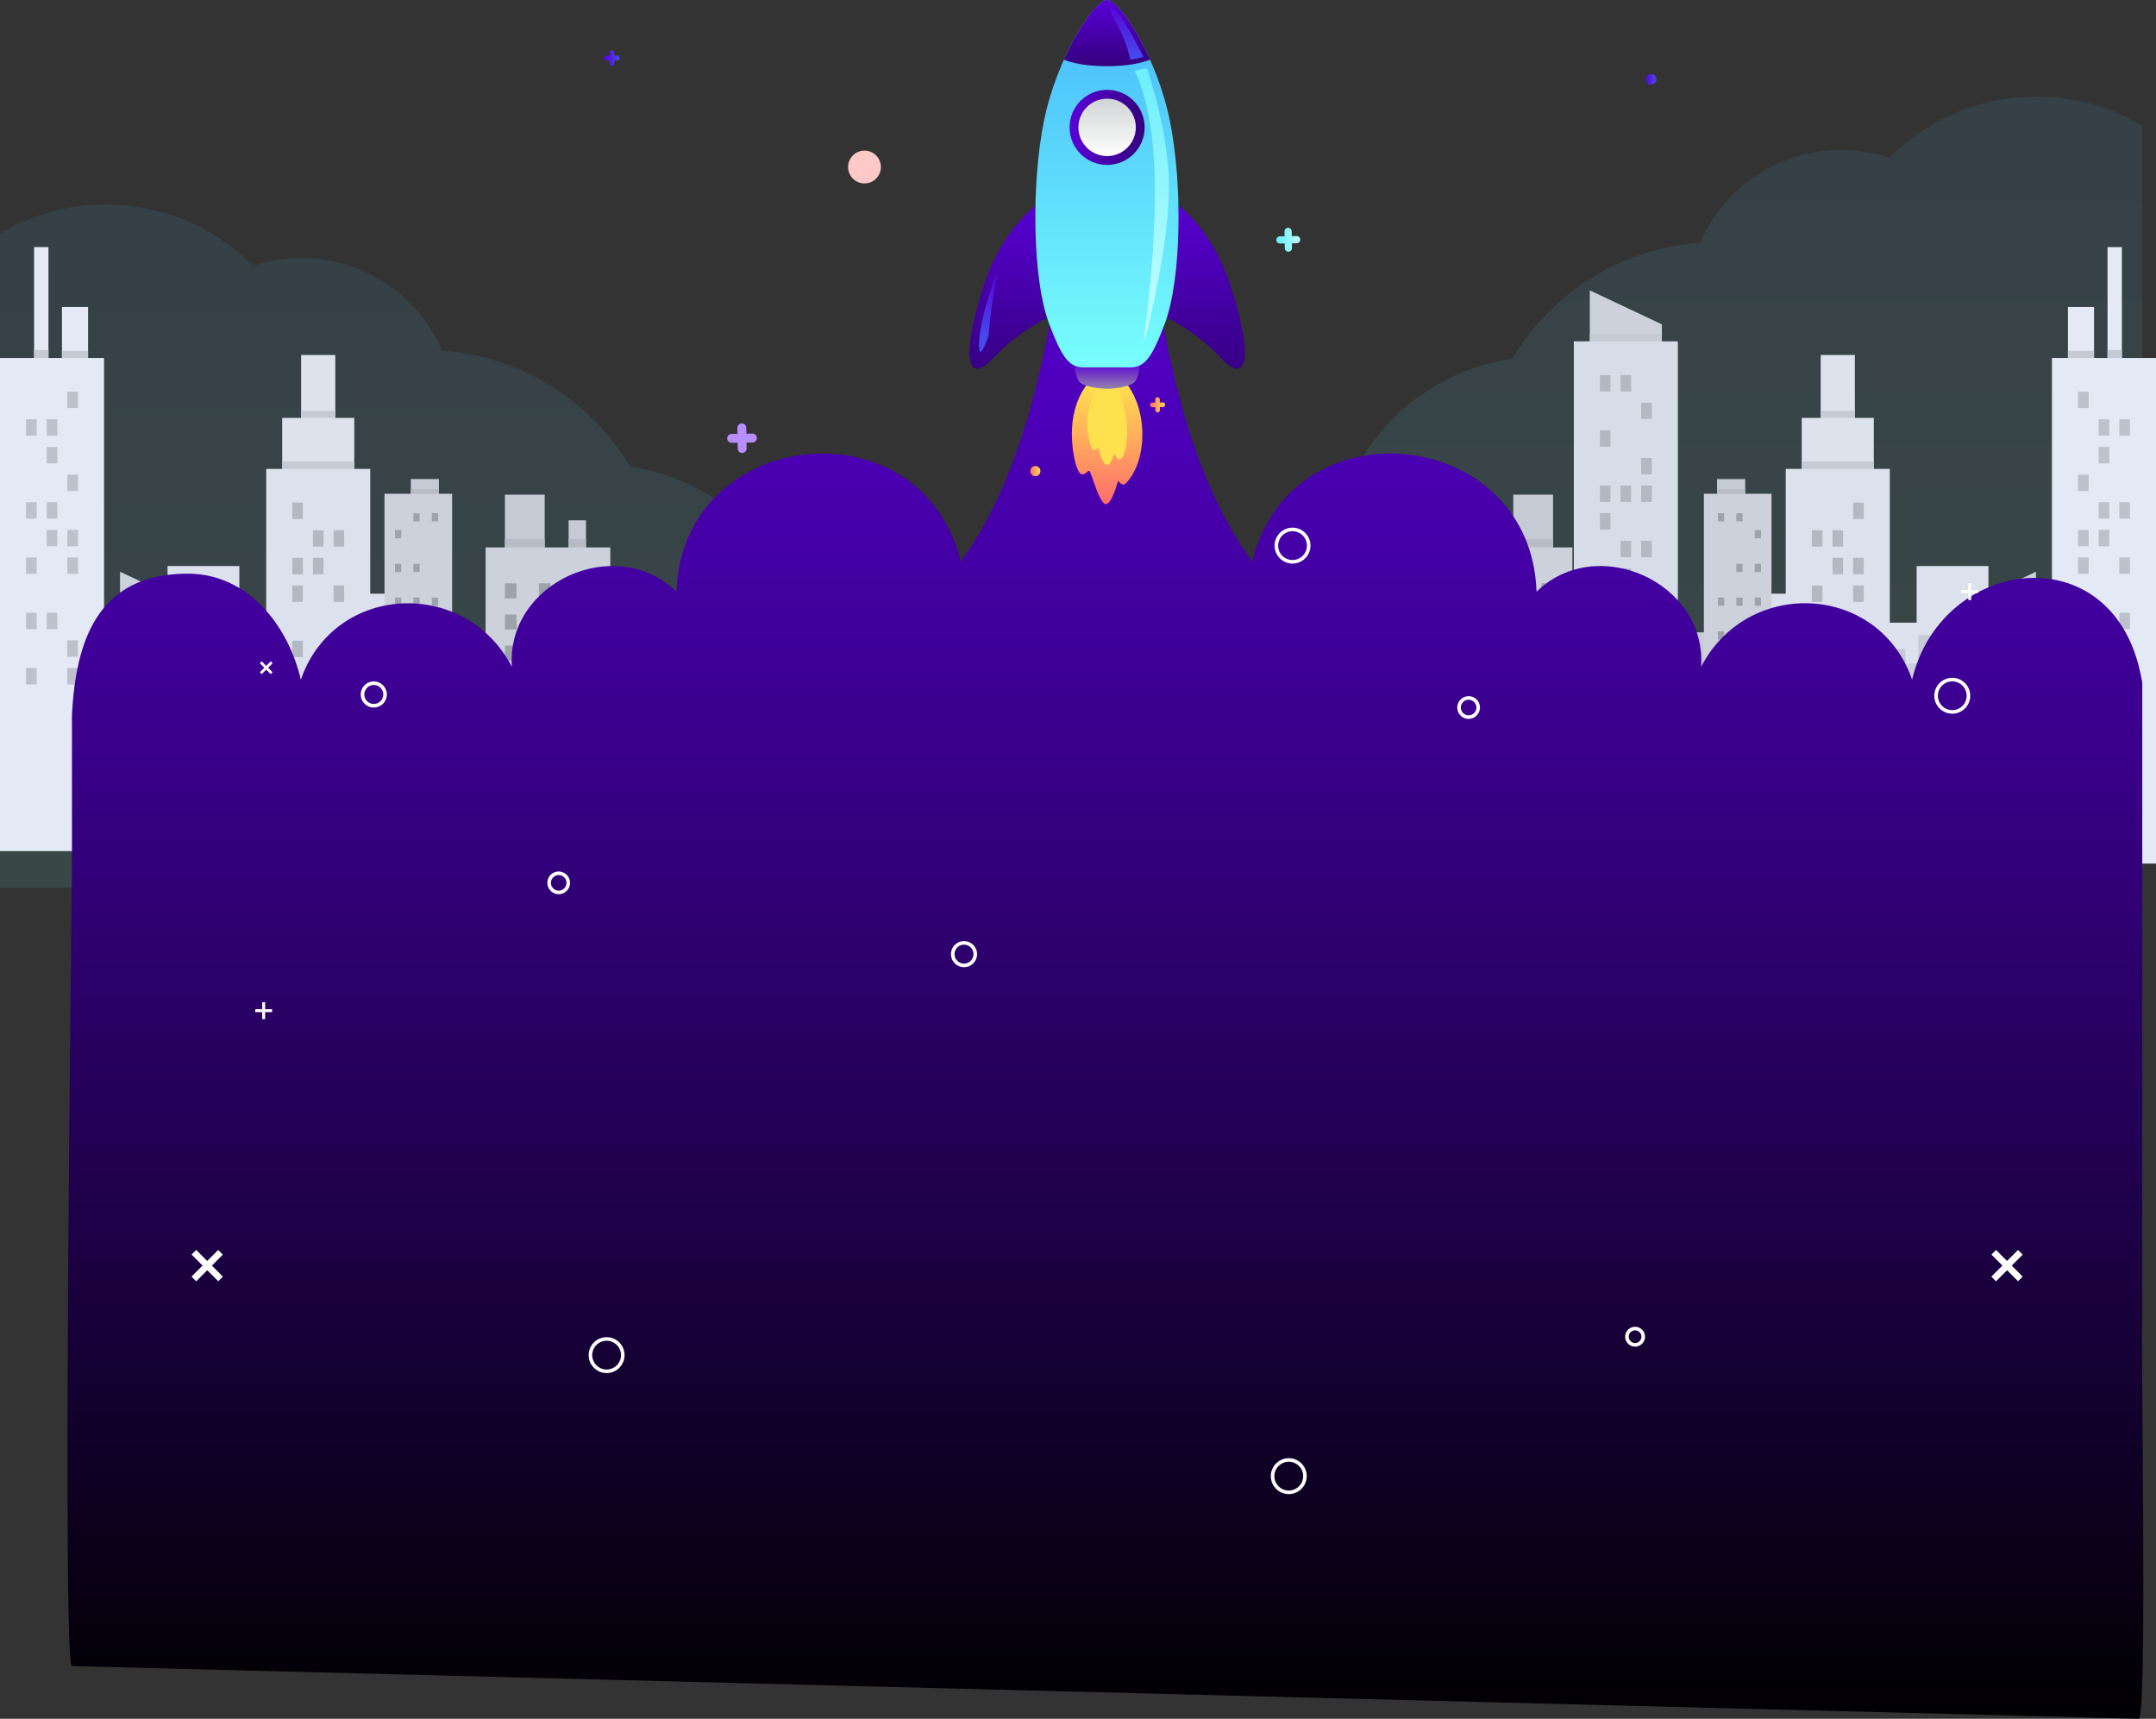 <svg xmlns="http://www.w3.org/2000/svg" xmlns:xlink="http://www.w3.org/1999/xlink" width="1999.477" height="1593.756" viewBox="0 0 1999.477 1593.756"><rect x="0" y="0" width="1999.477" height="1593.756" fill="#333333" stroke="none"/><defs><style>.a{opacity:0.1;}.a,.x{fill:url(#a);}.b{mix-blend-mode:overlay;}.ac,.b{isolation:isolate;}.c{fill:#c5cad4;}.d{fill:#b7bbc4;}.e{fill:#ccd1db;}.f{fill:#9da3ab;}.g{fill:#dce2ed;}.h{fill:#d7dde8;}.i{fill:#b3b9c2;}.j{fill:#dde2ed;}.k{fill:#e4e9f5;}.l{fill:#e3e9f5;}.m{fill:#bcc1cc;}.n{fill:#b88dff;}.o{fill:#ffc9c8;}.p{fill:url(#c);}.q{fill:url(#d);}.r{fill:url(#f);}.s{fill:url(#g);}.t{fill:url(#i);}.u{fill:url(#k);}.v{fill:#ffe04e;}.w{fill:url(#l);}.y{fill:url(#n);}.z{fill:url(#p);}.aa{fill:url(#q);}.ab{fill:url(#r);}.ac{mix-blend-mode:soft-light;}.ad{fill:#fff;}</style><linearGradient id="a" x1="0.5" x2="0.5" y2="1" gradientUnits="objectBoundingBox"><stop offset="0" stop-color="#46b8fb"/><stop offset="1" stop-color="#77fffc"/></linearGradient><linearGradient id="c" y1="0.5" x2="1" y2="0.5" gradientUnits="objectBoundingBox"><stop offset="0" stop-color="#5900d7"/><stop offset="1" stop-color="#454def"/></linearGradient><linearGradient id="d" x1="0.108" y1="-0.029" x2="1.108" y2="-0.029" gradientUnits="objectBoundingBox"><stop offset="0" stop-color="#6ceffc"/><stop offset="1" stop-color="#c7fffe"/></linearGradient><linearGradient id="f" x1="0.5" x2="0.5" y2="1" gradientUnits="objectBoundingBox"><stop offset="0" stop-color="#5900d7"/><stop offset="1"/></linearGradient><linearGradient id="g" y1="0.5" x2="1" y2="0.5" gradientUnits="objectBoundingBox"><stop offset="0" stop-color="#ff6d6d"/><stop offset="1" stop-color="#ffe04e"/></linearGradient><linearGradient id="i" x1="0.5" x2="0.5" y2="1" gradientUnits="objectBoundingBox"><stop offset="0" stop-color="#5900d7"/><stop offset="1" stop-color="#34007d"/></linearGradient><linearGradient id="k" x1="0.5" y1="1" x2="0.5" y2="0" xlink:href="#g"/><linearGradient id="l" x1="0.5" x2="0.5" y2="1" gradientUnits="objectBoundingBox"><stop offset="0" stop-color="#5900d7"/><stop offset="1" stop-color="#9482ad"/></linearGradient><linearGradient id="n" x1="0.5" y1="0" x2="0.5" y2="1" xlink:href="#d"/><linearGradient id="p" x1="0" y1="0.5" x2="1" y2="0.5" xlink:href="#i"/><linearGradient id="q" x1="0.5" x2="0.5" y2="1" gradientUnits="objectBoundingBox"><stop offset="0" stop-color="#d1d3d4"/><stop offset="1" stop-color="#fff"/></linearGradient><linearGradient id="r" x1="0.5" y1="0" x2="0.5" y2="1" xlink:href="#c"/></defs><g transform="translate(4739.535 11654.256)"><g transform="translate(-4875.535 -12048.92)"><path class="a" d="M720.33,807.954A221.523,221.523,0,0,0,546.036,700.321a142.308,142.308,0,0,0-175.6-78.567,191.151,191.151,0,0,0-136.24-56.9A189.949,189.949,0,0,0,136,591.886v606.483H692.04c108.2,0,196.224-88.026,196.224-196.224C888.264,903.548,815.177,821.7,720.33,807.954Z" transform="translate(0 19.427)"/><path class="a" d="M303.934,807.954A221.523,221.523,0,0,1,478.228,700.321a142.308,142.308,0,0,1,175.6-78.567,191.151,191.151,0,0,1,136.24-56.9,189.95,189.95,0,0,1,98.2,27.033v606.483H332.224c-108.2,0-196.224-88.026-196.224-196.224C136,903.548,209.087,821.7,303.934,807.954Z" transform="translate(1234.475 -80.617)"/><g class="b" transform="translate(1478.559 623.783)"><g transform="translate(0 229.574)"><rect class="c" width="16.105" height="36.594" transform="translate(22.562 23.785)"/><rect class="d" width="16.105" height="19.268" transform="translate(22.562 41.111)"/><rect class="c" width="36.874" height="60.379" transform="translate(60.87)"/><rect class="d" width="36.874" height="19.268" transform="translate(60.87 41.111)"/><rect class="e" width="115.666" height="293.162" transform="translate(0 48.926)"/><g transform="translate(23.996 82.183)"><rect class="f" width="10.722" height="14.012"/><rect class="f" width="10.722" height="14.012" transform="translate(0 28.877)"/><rect class="f" width="10.722" height="14.012" transform="translate(0 57.754)"/><rect class="f" width="10.722" height="14.012" transform="translate(0 86.63)"/><rect class="f" width="10.722" height="14.012" transform="translate(0 115.507)"/><rect class="f" width="10.722" height="14.012" transform="translate(0 144.384)"/><rect class="f" width="10.722" height="14.012" transform="translate(0 173.261)"/></g><g transform="translate(55.509 82.183)"><rect class="f" width="10.722" height="14.012"/><rect class="f" width="10.722" height="14.012" transform="translate(0 28.877)"/><rect class="f" width="10.722" height="14.012" transform="translate(0 57.754)"/><rect class="f" width="10.722" height="14.012" transform="translate(0 86.63)"/><rect class="f" width="10.722" height="14.012" transform="translate(0 115.507)"/><rect class="f" width="10.722" height="14.012" transform="translate(0 144.384)"/><rect class="f" width="10.722" height="14.012" transform="translate(0 173.261)"/></g><g transform="translate(87.022 82.183)"><rect class="f" width="10.722" height="14.012"/><rect class="f" width="10.722" height="14.012" transform="translate(0 28.877)"/><rect class="f" width="10.722" height="14.012" transform="translate(0 57.754)"/><rect class="f" width="10.722" height="14.012" transform="translate(0 86.63)"/><rect class="f" width="10.722" height="14.012" transform="translate(0 115.507)"/><rect class="f" width="10.722" height="14.012" transform="translate(0 144.384)"/><rect class="f" width="10.722" height="14.012" transform="translate(0 173.261)"/></g></g><rect class="g" width="65.498" height="250.277" transform="translate(289.043 321.385)"/><rect class="c" width="38.956" height="214.423" transform="translate(206.576 357.239)"/><rect class="g" width="100.875" height="223.388" transform="translate(353.035 348.274)"/><rect class="g" width="66.581" height="275.899" transform="translate(434.937 295.763)"/><g transform="translate(403.489 359.737)"><rect class="c" width="8.73" height="19.836" transform="translate(12.23 12.893)"/><rect class="d" width="8.73" height="10.444" transform="translate(12.23 22.284)"/><rect class="c" width="19.988" height="32.729" transform="translate(32.995)"/><rect class="d" width="19.988" height="10.444" transform="translate(32.995 22.284)"/><rect class="e" width="62.697" height="185.405" transform="translate(0 26.521)"/><g transform="translate(13.007 44.548)"><rect class="f" width="5.812" height="7.595"/><rect class="f" width="5.812" height="7.595" transform="translate(0 15.653)"/><rect class="f" width="5.812" height="7.595" transform="translate(0 31.306)"/><rect class="f" width="5.812" height="7.595" transform="translate(0 46.959)"/><rect class="f" width="5.812" height="7.595" transform="translate(0 62.611)"/><rect class="f" width="5.812" height="7.595" transform="translate(0 78.264)"/><rect class="f" width="5.812" height="7.595" transform="translate(0 93.917)"/></g><g transform="translate(30.089 44.548)"><rect class="f" width="5.812" height="7.595"/><rect class="f" width="5.812" height="7.595" transform="translate(0 15.653)"/><rect class="f" width="5.812" height="7.595" transform="translate(0 31.306)"/><rect class="f" width="5.812" height="7.595" transform="translate(0 46.959)"/><rect class="f" width="5.812" height="7.595" transform="translate(0 62.611)"/><rect class="f" width="5.812" height="7.595" transform="translate(0 78.264)"/><rect class="f" width="5.812" height="7.595" transform="translate(0 93.917)"/></g><g transform="translate(47.171 44.548)"><rect class="f" width="5.812" height="7.595"/><rect class="f" width="5.812" height="7.595" transform="translate(0 15.653)"/><rect class="f" width="5.812" height="7.595" transform="translate(0 31.306)"/><rect class="f" width="5.812" height="7.595" transform="translate(0 46.959)"/><rect class="f" width="5.812" height="7.595" transform="translate(0 62.611)"/><rect class="f" width="5.812" height="7.595" transform="translate(0 78.264)"/><rect class="f" width="5.812" height="7.595" transform="translate(0 93.917)"/></g></g><g transform="translate(117 40.111)"><path class="e" d="M1477.044,695.216H1410.2V633.659l66.843,31.531Z" transform="translate(-1395.375 -633.659)"/><rect class="h" width="96.495" height="484.268" transform="translate(0 47.282)"/><rect class="c" width="66.843" height="6.683" transform="translate(14.826 40.599)"/><rect class="i" width="9.848" height="15.191" transform="translate(24.172 360.384)"/><rect class="i" width="9.848" height="15.191" transform="translate(24.172 334.762)"/><rect class="i" width="9.848" height="15.191" transform="translate(24.172 309.139)"/><rect class="i" width="9.848" height="15.191" transform="translate(24.172 257.895)"/><rect class="i" width="9.848" height="15.191" transform="translate(24.172 206.65)"/><rect class="i" width="9.848" height="15.191" transform="translate(24.172 181.028)"/><rect class="i" width="9.848" height="15.191" transform="translate(24.172 129.783)"/><rect class="i" width="9.848" height="15.191" transform="translate(24.172 78.538)"/><rect class="i" width="9.848" height="15.191" transform="translate(43.323 283.517)"/><rect class="i" width="9.848" height="15.191" transform="translate(43.323 257.895)"/><rect class="i" width="9.848" height="15.191" transform="translate(43.323 232.272)"/><rect class="i" width="9.848" height="15.191" transform="translate(43.323 181.028)"/><rect class="i" width="9.848" height="15.191" transform="translate(43.323 78.538)"/><rect class="i" width="9.848" height="15.191" transform="translate(62.475 360.384)"/><rect class="i" width="9.848" height="15.191" transform="translate(62.475 283.517)"/><rect class="i" width="9.848" height="15.191" transform="translate(62.475 232.272)"/><rect class="i" width="9.848" height="15.191" transform="translate(62.475 181.028)"/><rect class="i" width="9.848" height="15.191" transform="translate(62.475 155.405)"/><rect class="i" width="9.848" height="15.191" transform="translate(62.475 104.161)"/></g><g transform="translate(463.929 301.026)"><path class="e" d="M1710.026,920.706h66.843V859.148l-66.843,31.531Z" transform="translate(-1695.2 -859.148)"/><rect class="h" width="96.495" height="223.354" transform="translate(96.495 270.636) rotate(180)"/><rect class="c" width="66.843" height="6.683" transform="translate(14.826 40.599)"/><g transform="translate(62.475 78.538)"><rect class="i" width="9.848" height="15.191" transform="translate(0 102.489)"/><rect class="i" width="9.848" height="15.191" transform="translate(0 76.867)"/><rect class="i" width="9.848" height="15.191" transform="translate(0 51.245)"/><rect class="i" width="9.848" height="15.191" transform="translate(0 25.622)"/><rect class="i" width="9.848" height="15.191" transform="translate(9.848 15.191) rotate(-180)"/></g><g transform="translate(43.323 78.538)"><rect class="i" width="9.848" height="15.191" transform="translate(0 102.489)"/><rect class="i" width="9.848" height="15.191" transform="translate(0 76.867)"/><rect class="i" width="9.848" height="15.191" transform="translate(0 51.245)"/><rect class="i" width="9.848" height="15.191" transform="translate(0 25.622)"/><rect class="i" width="9.848" height="15.191" transform="translate(9.848 15.191) rotate(-180)"/></g><g transform="translate(24.171 78.538)"><rect class="i" width="9.848" height="15.191" transform="translate(0 102.489)"/><rect class="i" width="9.848" height="15.191" transform="translate(0 76.867)"/><rect class="i" width="9.848" height="15.191" transform="translate(0 51.245)"/><rect class="i" width="9.848" height="15.191" transform="translate(0 25.622)"/><rect class="i" width="9.848" height="15.191" transform="translate(9.848 15.191) rotate(-180)"/></g></g><g transform="translate(313.548 100.057)"><rect class="j" width="31.689" height="61.558" transform="translate(32.403)"/><rect class="c" width="31.689" height="9.747" transform="translate(32.403 51.811)"/><rect class="j" width="66.843" height="61.558" transform="translate(14.826 58.328)"/><rect class="g" width="96.495" height="365.995" transform="translate(0 105.61)"/><rect class="c" width="66.843" height="6.683" transform="translate(14.826 98.927)"/><rect class="i" width="9.848" height="15.191" transform="translate(24.172 367.467)"/><rect class="i" width="9.848" height="15.191" transform="translate(24.172 316.222)"/><rect class="i" width="9.848" height="15.191" transform="translate(24.172 290.6)"/><rect class="i" width="9.848" height="15.191" transform="translate(24.172 264.978)"/><rect class="i" width="9.848" height="15.191" transform="translate(24.172 213.733)"/><rect class="i" width="9.848" height="15.191" transform="translate(24.172 162.488)"/><rect class="i" width="9.848" height="15.191" transform="translate(43.323 341.845)"/><rect class="i" width="9.848" height="15.191" transform="translate(43.323 290.6)"/><rect class="i" width="9.848" height="15.191" transform="translate(43.323 188.111)"/><rect class="i" width="9.848" height="15.191" transform="translate(43.323 162.488)"/><rect class="i" width="9.848" height="15.191" transform="translate(62.475 393.089)"/><rect class="i" width="9.848" height="15.191" transform="translate(62.475 316.222)"/><rect class="i" width="9.848" height="15.191" transform="translate(62.475 264.978)"/><rect class="i" width="9.848" height="15.191" transform="translate(62.475 213.733)"/><rect class="i" width="9.848" height="15.191" transform="translate(62.475 188.111)"/><rect class="i" width="9.848" height="15.191" transform="translate(62.475 136.866)"/></g><g transform="translate(560.424)"><rect class="k" width="13.302" height="105.214" transform="translate(51.555)"/><rect class="c" width="13.302" height="9.747" transform="translate(51.555 95.466)"/><rect class="k" width="24.212" height="61.558" transform="translate(14.826 55.55)"/><rect class="l" width="96.495" height="468.829" transform="translate(0 102.833)"/><rect class="c" width="24.212" height="6.683" transform="translate(14.826 96.149)"/><rect class="m" width="9.848" height="15.191" transform="translate(24.172 390.312)"/><rect class="m" width="9.848" height="15.191" transform="translate(24.172 364.69)"/><rect class="m" width="9.848" height="15.191" transform="translate(24.172 287.823)"/><rect class="m" width="9.848" height="15.191" transform="translate(24.172 262.201)"/><rect class="m" width="9.848" height="15.191" transform="translate(24.172 210.956)"/><rect class="m" width="9.848" height="15.191" transform="translate(24.172 134.089)"/><rect class="m" width="9.848" height="15.191" transform="translate(43.323 339.068)"/><rect class="m" width="9.848" height="15.191" transform="translate(43.323 262.201)"/><rect class="m" width="9.848" height="15.191" transform="translate(43.323 236.578)"/><rect class="m" width="9.848" height="15.191" transform="translate(43.323 185.333)"/><rect class="m" width="9.848" height="15.191" transform="translate(43.323 159.711)"/><rect class="m" width="9.848" height="15.191" transform="translate(62.475 390.312)"/><rect class="m" width="9.848" height="15.191" transform="translate(62.475 339.068)"/><rect class="m" width="9.848" height="15.191" transform="translate(62.475 287.823)"/><rect class="m" width="9.848" height="15.191" transform="translate(62.475 236.578)"/><rect class="m" width="9.848" height="15.191" transform="translate(62.475 159.711)"/></g><g transform="translate(237.625 215.107)"><rect class="c" width="26.086" height="19.836" transform="translate(12.23)"/><rect class="d" width="26.086" height="10.444" transform="translate(12.23 9.391)"/><rect class="e" width="62.697" height="342.928" transform="translate(0 13.628)"/><rect class="f" width="5.812" height="7.595" transform="translate(13.007 31.655)"/><rect class="f" width="5.812" height="7.595" transform="translate(13.007 109.919)"/><rect class="f" width="5.812" height="7.595" transform="translate(13.007 141.225)"/><rect class="f" width="5.812" height="7.595" transform="translate(13.007 172.53)"/><rect class="f" width="5.812" height="7.595" transform="translate(13.007 188.183)"/><rect class="f" width="5.812" height="7.595" transform="translate(30.089 31.655)"/><rect class="f" width="5.812" height="7.595" transform="translate(30.089 78.613)"/><rect class="f" width="5.812" height="7.595" transform="translate(30.089 109.919)"/><rect class="f" width="5.812" height="7.595" transform="translate(30.089 172.53)"/><rect class="f" width="5.812" height="7.595" transform="translate(30.089 203.836)"/><rect class="f" width="5.812" height="7.595" transform="translate(47.171 47.308)"/><rect class="f" width="5.812" height="7.595" transform="translate(47.171 78.613)"/><rect class="f" width="5.812" height="7.595" transform="translate(47.171 109.919)"/><rect class="f" width="5.812" height="7.595" transform="translate(47.171 141.225)"/><rect class="f" width="5.812" height="7.595" transform="translate(47.171 156.877)"/><rect class="f" width="5.812" height="7.595" transform="translate(47.171 172.53)"/><rect class="f" width="5.812" height="7.595" transform="translate(47.171 188.183)"/><rect class="f" width="5.812" height="7.595" transform="translate(47.171 203.836)"/></g></g><g class="b" transform="translate(136 623.783)"><g transform="translate(450.343 229.574)"><rect class="c" width="16.105" height="36.594" transform="translate(93.104 60.379) rotate(-180)"/><rect class="d" width="16.105" height="19.268" transform="translate(93.104 60.379) rotate(-180)"/><rect class="c" width="36.874" height="60.379" transform="translate(54.796 60.379) rotate(-180)"/><rect class="d" width="36.874" height="19.268" transform="translate(54.796 60.379) rotate(-180)"/><rect class="e" width="115.666" height="281.591" transform="translate(115.666 330.517) rotate(-180)"/><g transform="translate(80.949 82.183)"><rect class="f" width="10.722" height="14.012" transform="translate(10.722 14.012) rotate(-180)"/><rect class="f" width="10.722" height="14.012" transform="translate(0 28.877)"/><rect class="f" width="10.722" height="14.012" transform="translate(0 57.753)"/><rect class="f" width="10.722" height="14.012" transform="translate(0 86.63)"/><rect class="f" width="10.722" height="14.012" transform="translate(0 115.507)"/><rect class="f" width="10.722" height="14.012" transform="translate(0 144.384)"/><rect class="f" width="10.722" height="14.012" transform="translate(0 173.261)"/></g><g transform="translate(49.435 82.183)"><rect class="f" width="10.722" height="14.012" transform="translate(10.722 14.012) rotate(-180)"/><rect class="f" width="10.722" height="14.012" transform="translate(0 28.877)"/><rect class="f" width="10.722" height="14.012" transform="translate(0 57.753)"/><rect class="f" width="10.722" height="14.012" transform="translate(0 86.63)"/><rect class="f" width="10.722" height="14.012" transform="translate(0 115.507)"/><rect class="f" width="10.722" height="14.012" transform="translate(0 144.384)"/><rect class="f" width="10.722" height="14.012" transform="translate(0 173.261)"/></g><g transform="translate(17.922 82.183)"><rect class="f" width="10.722" height="14.012" transform="translate(10.722 14.012) rotate(-180)"/><rect class="f" width="10.722" height="14.012" transform="translate(0 28.877)"/><rect class="f" width="10.722" height="14.012" transform="translate(0 57.753)"/><rect class="f" width="10.722" height="14.012" transform="translate(0 86.63)"/><rect class="f" width="10.722" height="14.012" transform="translate(0 115.507)"/><rect class="f" width="10.722" height="14.012" transform="translate(0 144.384)"/><rect class="f" width="10.722" height="14.012" transform="translate(0 173.261)"/></g></g><rect class="g" width="65.498" height="238.706" transform="translate(367.876 560.091) rotate(-180)"/><rect class="c" width="38.956" height="202.852" transform="translate(450.343 560.091) rotate(-180)"/><rect class="g" width="100.875" height="211.817" transform="translate(303.884 560.091) rotate(-180)"/><rect class="g" width="66.581" height="264.328" transform="translate(221.982 560.091) rotate(-180)"/><g transform="translate(190.732 359.737)"><rect class="c" width="8.73" height="19.836" transform="translate(50.468 32.729) rotate(-180)"/><rect class="d" width="8.73" height="10.444" transform="translate(50.468 32.729) rotate(-180)"/><rect class="c" width="19.988" height="32.729" transform="translate(29.703 32.729) rotate(-180)"/><rect class="d" width="19.988" height="10.444" transform="translate(29.703 32.729) rotate(-180)"/><rect class="e" width="62.697" height="173.833" transform="translate(62.697 200.354) rotate(-180)"/><g transform="translate(43.879 44.548)"><rect class="f" width="5.812" height="7.595" transform="translate(5.812 7.595) rotate(-180)"/><rect class="f" width="5.812" height="7.595" transform="translate(0 15.653)"/><rect class="f" width="5.812" height="7.595" transform="translate(0 31.306)"/><rect class="f" width="5.812" height="7.595" transform="translate(0 46.959)"/><rect class="f" width="5.812" height="7.595" transform="translate(0 62.611)"/><rect class="f" width="5.812" height="7.595" transform="translate(0 78.264)"/><rect class="f" width="5.812" height="7.595" transform="translate(0 93.917)"/></g><g transform="translate(26.797 44.548)"><rect class="f" width="5.812" height="7.595" transform="translate(5.812 7.595) rotate(-180)"/><rect class="f" width="5.812" height="7.595" transform="translate(0 15.653)"/><rect class="f" width="5.812" height="7.595" transform="translate(0 31.306)"/><rect class="f" width="5.812" height="7.595" transform="translate(0 46.959)"/><rect class="f" width="5.812" height="7.595" transform="translate(0 62.611)"/><rect class="f" width="5.812" height="7.595" transform="translate(0 78.264)"/><rect class="f" width="5.812" height="7.595" transform="translate(0 93.917)"/></g><g transform="translate(9.715 44.548)"><rect class="f" width="5.812" height="7.595" transform="translate(5.812 7.595) rotate(-180)"/><rect class="f" width="5.812" height="7.595" transform="translate(0 15.653)"/><rect class="f" width="5.812" height="7.595" transform="translate(0 31.306)"/><rect class="f" width="5.812" height="7.595" transform="translate(0 46.959)"/><rect class="f" width="5.812" height="7.595" transform="translate(0 62.611)"/><rect class="f" width="5.812" height="7.595" transform="translate(0 78.264)"/><rect class="f" width="5.812" height="7.595" transform="translate(0 93.917)"/></g></g><g transform="translate(96.495 301.026)"><path class="e" d="M299.049,920.706H232.206V859.148l66.843,31.531Z" transform="translate(-217.38 -859.148)"/><rect class="h" width="96.495" height="211.783" transform="translate(0 47.282)"/><rect class="c" width="66.843" height="6.683" transform="translate(14.826 40.599)"/><g transform="translate(24.172 78.538)"><rect class="i" width="9.848" height="15.191" transform="translate(0 102.489)"/><rect class="i" width="9.848" height="15.191" transform="translate(0 76.867)"/><rect class="i" width="9.848" height="15.191" transform="translate(0 51.245)"/><rect class="i" width="9.848" height="15.191" transform="translate(0 25.622)"/><rect class="i" width="9.848" height="15.191"/></g><g transform="translate(43.323 78.538)"><rect class="i" width="9.848" height="15.191" transform="translate(0 102.489)"/><rect class="i" width="9.848" height="15.191" transform="translate(0 76.867)"/><rect class="i" width="9.848" height="15.191" transform="translate(0 51.245)"/><rect class="i" width="9.848" height="15.191" transform="translate(0 25.622)"/><rect class="i" width="9.848" height="15.191"/></g><g transform="translate(62.475 78.538)"><rect class="i" width="9.848" height="15.191" transform="translate(0 102.489)"/><rect class="i" width="9.848" height="15.191" transform="translate(0 76.867)"/><rect class="i" width="9.848" height="15.191" transform="translate(0 51.245)"/><rect class="i" width="9.848" height="15.191" transform="translate(0 25.622)"/><rect class="i" width="9.848" height="15.191"/></g></g><g transform="translate(246.875 100.057)"><rect class="j" width="31.689" height="61.558" transform="translate(32.403)"/><rect class="c" width="31.689" height="9.747" transform="translate(32.403 51.811)"/><rect class="j" width="66.843" height="61.558" transform="translate(14.826 58.328)"/><rect class="g" width="96.495" height="354.424" transform="translate(96.495 460.034) rotate(-180)"/><rect class="c" width="66.843" height="6.683" transform="translate(14.826 98.927)"/><rect class="i" width="9.848" height="15.191" transform="translate(62.475 367.467)"/><rect class="i" width="9.848" height="15.191" transform="translate(62.475 316.222)"/><rect class="i" width="9.848" height="15.191" transform="translate(62.475 290.6)"/><rect class="i" width="9.848" height="15.191" transform="translate(62.475 264.978)"/><rect class="i" width="9.848" height="15.191" transform="translate(62.475 213.733)"/><rect class="i" width="9.848" height="15.191" transform="translate(62.475 162.488)"/><rect class="i" width="9.848" height="15.191" transform="translate(43.323 341.845)"/><rect class="i" width="9.848" height="15.191" transform="translate(43.323 290.6)"/><rect class="i" width="9.848" height="15.191" transform="translate(43.323 188.111)"/><rect class="i" width="9.848" height="15.191" transform="translate(43.323 162.488)"/><rect class="i" width="9.848" height="15.191" transform="translate(24.172 393.089)"/><rect class="i" width="9.848" height="15.191" transform="translate(24.172 316.222)"/><rect class="i" width="9.848" height="15.191" transform="translate(24.172 264.978)"/><rect class="i" width="9.848" height="15.191" transform="translate(24.172 213.733)"/><rect class="i" width="9.848" height="15.191" transform="translate(24.172 188.111)"/><rect class="i" width="9.848" height="15.191" transform="translate(34.02 152.057) rotate(-180)"/></g><rect class="k" width="13.302" height="105.214" transform="translate(31.638)"/><rect class="c" width="13.302" height="9.747" transform="translate(31.638 95.466)"/><rect class="k" width="24.212" height="61.558" transform="translate(57.457 55.55)"/><rect class="l" width="96.495" height="457.258" transform="translate(96.495 560.091) rotate(-180)"/><rect class="c" width="24.212" height="6.683" transform="translate(57.457 96.149)"/><rect class="m" width="9.848" height="15.191" transform="translate(62.475 390.312)"/><rect class="m" width="9.848" height="15.191" transform="translate(62.475 364.69)"/><rect class="m" width="9.848" height="15.191" transform="translate(62.475 287.823)"/><rect class="m" width="9.848" height="15.191" transform="translate(62.475 262.201)"/><rect class="m" width="9.848" height="15.191" transform="translate(62.475 210.956)"/><rect class="m" width="9.848" height="15.191" transform="translate(72.323 149.279) rotate(-180)"/><rect class="m" width="9.848" height="15.191" transform="translate(43.323 339.068)"/><rect class="m" width="9.848" height="15.191" transform="translate(43.323 262.201)"/><rect class="m" width="9.848" height="15.191" transform="translate(43.323 236.578)"/><rect class="m" width="9.848" height="15.191" transform="translate(43.323 185.333)"/><rect class="m" width="9.848" height="15.191" transform="translate(43.323 159.711)"/><rect class="m" width="9.848" height="15.191" transform="translate(24.172 390.312)"/><rect class="m" width="9.848" height="15.191" transform="translate(24.172 339.068)"/><rect class="m" width="9.848" height="15.191" transform="translate(24.172 287.823)"/><rect class="m" width="9.848" height="15.191" transform="translate(24.172 236.578)"/><rect class="m" width="9.848" height="15.191" transform="translate(24.172 159.711)"/><g transform="translate(356.596 215.107)"><rect class="c" width="26.086" height="19.836" transform="translate(50.468 19.836) rotate(-180)"/><rect class="d" width="26.086" height="10.444" transform="translate(50.468 19.836) rotate(-180)"/><rect class="e" width="62.697" height="331.357" transform="translate(62.697 344.985) rotate(-180)"/><rect class="f" width="5.812" height="7.595" transform="translate(49.69 39.25) rotate(-180)"/><rect class="f" width="5.812" height="7.595" transform="translate(43.879 109.919)"/><rect class="f" width="5.812" height="7.595" transform="translate(43.879 141.225)"/><rect class="f" width="5.812" height="7.595" transform="translate(43.879 172.53)"/><rect class="f" width="5.812" height="7.595" transform="translate(43.879 188.183)"/><rect class="f" width="5.812" height="7.595" transform="translate(32.608 39.25) rotate(-180)"/><rect class="f" width="5.812" height="7.595" transform="translate(26.797 78.613)"/><rect class="f" width="5.812" height="7.595" transform="translate(26.797 109.919)"/><rect class="f" width="5.812" height="7.595" transform="translate(26.797 172.53)"/><rect class="f" width="5.812" height="7.595" transform="translate(32.608 211.431) rotate(-180)"/><rect class="f" width="5.812" height="7.595" transform="translate(9.715 47.308)"/><rect class="f" width="5.812" height="7.595" transform="translate(9.715 78.613)"/><rect class="f" width="5.812" height="7.595" transform="translate(9.715 109.919)"/><rect class="f" width="5.812" height="7.595" transform="translate(9.715 141.225)"/><rect class="f" width="5.812" height="7.595" transform="translate(9.715 156.877)"/><rect class="f" width="5.812" height="7.595" transform="translate(9.715 172.53)"/><rect class="f" width="5.812" height="7.595" transform="translate(9.715 188.183)"/><rect class="f" width="5.812" height="7.595" transform="translate(15.526 211.431) rotate(-180)"/></g></g><circle class="n" cx="15.211" cy="15.211" r="15.211" transform="translate(1391.842 817.7)"/><circle class="o" cx="15.211" cy="15.211" r="15.211" transform="translate(922.52 534.333)"/><circle class="p" cx="4.918" cy="4.918" r="4.918" transform="translate(1662.291 463.307)"/><path class="n" d="M742.072,749.728l-5.467.091-.09-5.468a4.117,4.117,0,0,0-4.185-4.048h0a4.118,4.118,0,0,0-4.049,4.185l.091,5.467-5.469.091a4.117,4.117,0,0,0,.138,8.233l5.467-.091.09,5.468a4.117,4.117,0,0,0,4.185,4.048h0a4.118,4.118,0,0,0,4.049-4.185l-.091-5.467,5.467-.09a4.118,4.118,0,1,0-.137-8.234Z" transform="translate(91.569 46.991)"/><path class="q" d="M1177.72,591.175l-4.427.074-.073-4.427a3.335,3.335,0,0,0-3.389-3.278h0a3.334,3.334,0,0,0-3.278,3.389l.074,4.427-4.427.073a3.334,3.334,0,0,0,.11,6.667l4.428-.074.073,4.427a3.335,3.335,0,0,0,3.389,3.278h0a3.335,3.335,0,0,0,3.278-3.389l-.074-4.427,4.427-.073a3.334,3.334,0,0,0-.111-6.667Z" transform="translate(160.706 22.363)"/><path class="p" d="M632.478,446.224l-2.915.049-.049-2.915a2.194,2.194,0,0,0-2.231-2.158h0a2.193,2.193,0,0,0-2.158,2.231l.049,2.915-2.915.049a2.195,2.195,0,1,0,.073,4.389l2.915-.049.049,2.915a2.195,2.195,0,0,0,2.231,2.158h0a2.2,2.2,0,0,0,2.158-2.231l-.049-2.915,2.915-.049a2.195,2.195,0,0,0-.073-4.389Z" transform="translate(76.055)"/></g><path class="r" d="M2056,1281.913V1111.154c-.927-5.079-1.988-10.081-3.237-14.971-31.19-122.122-183.885-99.241-210.221,12.456-30.879-89.387-152.33-95.2-195.683-11.936,5.378-78.147-96.488-124.3-152.625-69.6-4.948-152.771-226.452-177.336-263.737-28.083-51.794-71.414-73.381-164.49-88.005-250.066-9.139-53.473,7.342-74.791-46.9-75.942-56.284-1.193-39.407,31.928-48.822,84.634-14.781,82.746-36.333,172.264-86.457,241.373-37.284-149.252-258.788-124.688-263.737,28.083-56.137-54.7-158-8.55-152.625,69.6-43.264-83.172-164.763-77.445-195.683,11.936-11.811-50.433-49.051-98.314-104.929-98.314-84.766,0-103.78,64.26-107.341,130.692v144.951c0,9.408-9.408,737.339,0,737.339l1916.763,48.838c8.2,0,1.609-359.927,3.237-367.639C2056.116,1701.988,2055.868,1284.455,2056,1281.913Z" transform="translate(-4808.796 -12132.644)"/><circle class="s" cx="4.722" cy="4.722" r="4.722" transform="translate(-3784.086 -11222.158)"/><path class="s" d="M1047.685,888.323l-2.8.047-.047-2.8a2.107,2.107,0,0,0-2.142-2.072h0a2.108,2.108,0,0,0-2.072,2.142l.047,2.8-2.8.047a2.108,2.108,0,0,0,.07,4.214l2.8-.047.047,2.8a2.108,2.108,0,0,0,2.142,2.073h0a2.108,2.108,0,0,0,2.072-2.143l-.047-2.8,2.8-.047a2.108,2.108,0,0,0-.07-4.214Z" transform="translate(-4708.819 -12169.394)"/><g transform="translate(-3840.399 -11654.256)"><g transform="translate(0 180.483)"><path class="t" d="M961.4,580.309s-43.06,19.874-64.176,87.776-12.421,87.777,9.937,63.762,54.653-43.06,70.8-43.06Z" transform="translate(-885.157 -580.309)"/><path class="t" d="M1047.883,580.309s43.06,19.874,64.175,87.776,12.421,87.777-9.937,63.762-54.653-43.06-70.8-43.06Z" transform="translate(-868.917 -580.309)"/></g><path class="u" d="M1021.294,738.084s14.659,16.451,14.659,47.27-15.122,46.344-17.44,46.344-5.1-3.708-5.1-3.708-5.561,21.782-11.354,21.782-13.439-29.2-15.061-30.588-2.318,2.549-6.72,3.013-9.7-17.38-9.7-38v-.144c.171-30.468,14.658-45.968,14.658-45.968Z" transform="translate(-875.666 -382.295)"/><path class="v" d="M1011.065,740.435s9.294,20.191,9.294,41.5-4.968,26.44-7.211,26.44-4.808-5.769-4.808-5.769-2.4,10.737-6.57,10.737-7.532-13.14-8.333-16.506c0,0-1.281,2.724-4.005,2.724s-6.09-13.248-6.09-26.815,9.776-34.668,9.776-34.668Z" transform="translate(-874.248 -382.295)"/><path class="w" d="M1003.057,720.6h30.568s-.794,11.93-4.241,16.968-17.658,7.158-26.327,7.158-22.88-2.121-26.327-7.158-4.241-16.968-4.241-16.968Z" transform="translate(-875.454 -384.238)"/><path class="x" d="M948.189,529.53c12.024-58.977,46.712-111.656,58.468-111.656s46.111,52.679,58.135,111.656,10.694,146.849-4.216,187.234c-12.8,34.676-19.723,41.767-32.871,41.767h-42.43c-13.149,0-20.07-7.091-32.871-41.767C937.495,676.379,936.165,588.506,948.189,529.53Z" transform="translate(-879.054 -417.874)"/><path class="y" d="M1022.71,477.192l11.759-2.432S1054.9,533.7,1054.9,585.111,1035.73,715.99,1032.279,726.73s9.508-58.588,9.508-138.749S1022.71,477.192,1022.71,477.192Z" transform="translate(-869.874 -411.553)"/><path class="t" d="M1003.84,479.265c-19.864,0-32.472-3.134-39.9-6.039,14.615-32.477,32.319-55.352,40.064-55.352s25.293,22.861,39.808,55.322C1036.4,476.108,1023.774,479.265,1003.84,479.265Z" transform="translate(-876.404 -417.874)"/><circle class="z" cx="34.802" cy="34.802" r="34.802" transform="translate(92.801 83.307)"/><circle class="aa" cx="26.626" cy="26.626" r="26.626" transform="translate(100.977 91.482)"/><path class="ab" d="M1002.026,424.05c-3.062,1.5,13.946,21.806,19.27,48.428a65.242,65.242,0,0,0,12.136-2.569S1009.329,420.464,1002.026,424.05Z" transform="translate(-872.213 -417.209)"/><path class="ab" d="M1074.732,617.19a168.316,168.316,0,0,1,25.532,51.718c8.838,30.442,14.73,54.664,8.51,54.991s-10.8-8.183-10.8-8.183S1091.794,653.89,1074.732,617.19Z" transform="translate(-864.094 -395.728)"/><path class="ab" d="M910.627,643.115s-15.723,39.409-17.349,65.466S901.953,704,901.953,704,904.667,669.586,910.627,643.115Z" transform="translate(-884.274 -392.847)"/></g><g class="ac" transform="translate(-2813.454 -11430.646)"><g transform="translate(-1748.463 265.677)"><g transform="translate(0 318.838)"><g transform="translate(368.308 431.797)"><path class="ad" d="M-345.914,3417.295a16.666,16.666,0,0,1-16.647-16.647A16.667,16.667,0,0,1-345.914,3384a16.667,16.667,0,0,1,16.647,16.648A16.666,16.666,0,0,1-345.914,3417.295Zm0-29.982a13.349,13.349,0,0,0-13.334,13.335,13.35,13.35,0,0,0,13.334,13.334,13.35,13.35,0,0,0,13.335-13.334A13.349,13.349,0,0,0-345.914,3387.313Z" transform="translate(362.561 -3384)"/></g><g transform="translate(329.998)"><path class="ad" d="M434.958,3696.038a10.519,10.519,0,1,1,10.518-10.519A10.531,10.531,0,0,1,434.958,3696.038Zm0-17.725a7.206,7.206,0,1,0,7.206,7.206A7.214,7.214,0,0,0,434.958,3678.313Z" transform="translate(-424.439 -3675)"/></g><g transform="translate(1329.573 422.167)"><path class="ad" d="M3698.633,4183.387a9.194,9.194,0,1,1,9.193-9.193A9.2,9.2,0,0,1,3698.633,4183.387Zm0-15.074a5.881,5.881,0,1,0,5.88,5.881A5.887,5.887,0,0,0,3698.633,4168.313Z" transform="translate(-3689.439 -4165)"/></g><g transform="translate(704.325 64.534)"><path class="ad" d="M4206.531,3829.184a12.092,12.092,0,1,1,12.092-12.092A12.106,12.106,0,0,1,4206.531,3829.184Zm0-20.871a8.779,8.779,0,1,0,8.779,8.779A8.79,8.79,0,0,0,4206.531,3808.313Z" transform="translate(-4194.439 -3805)"/></g><g transform="translate(59.088 121.222)"><path class="ad" d="M-346.3,4422.486v-6.5h-6.454v-2.718h6.454v-6.454h2.75v6.454h6.454v2.718h-6.454v6.5Z" transform="translate(352.75 -4406.812)"/></g><g transform="translate(1669.175 350.92)"><path class="ad" d="M4298.749,4797.971,4309,4787.719l-10.187-10.187,4.285-4.285,10.187,10.187,10.177-10.176,4.34,4.34-10.177,10.176,10.187,10.187-4.284,4.285-10.187-10.187-10.253,10.253Z" transform="translate(-4298.749 -4773.247)"/></g><g transform="translate(0 350.92)"><path class="ad" d="M304.749,4797.971,315,4787.719l-10.187-10.187,4.285-4.285,10.187,10.187,10.176-10.176,4.34,4.34-10.176,10.176,10.187,10.187-4.285,4.285-10.187-10.187-10.253,10.253Z" transform="translate(-304.749 -4773.247)"/></g><g transform="translate(1000.951 544.014)"><path class="ad" d="M1670.9,4644.107a16.647,16.647,0,1,1,16.647-16.647A16.667,16.667,0,0,1,1670.9,4644.107Zm0-29.982a13.334,13.334,0,1,0,13.334,13.335A13.35,13.35,0,0,0,1670.9,4614.125Z" transform="translate(-1654.25 -4610.813)"/></g></g><g transform="translate(63.368)"><g transform="translate(1552.909 139.217)"><path class="ad" d="M4756.709,3010.295a16.647,16.647,0,1,1,16.647-16.647A16.666,16.666,0,0,1,4756.709,3010.295Zm0-29.982a13.335,13.335,0,1,0,13.335,13.335A13.349,13.349,0,0,0,4756.709,2980.313Z" transform="translate(-4740.062 -2977)"/></g><g transform="translate(1110.49 156.271)"><path class="ad" d="M4037.581,2781.037a10.519,10.519,0,1,1,10.519-10.519A10.531,10.531,0,0,1,4037.581,2781.037Zm0-17.724a7.206,7.206,0,1,0,7.206,7.206A7.214,7.214,0,0,0,4037.581,2763.313Z" transform="translate(-4027.062 -2760)"/></g><g transform="translate(93.585 142.59)"><path class="ad" d="M250.153,2635.184a12.092,12.092,0,1,1,12.092-12.092A12.106,12.106,0,0,1,250.153,2635.184Zm0-20.871a8.779,8.779,0,1,0,8.779,8.779A8.789,8.789,0,0,0,250.153,2614.313Z" transform="translate(-238.061 -2611)"/></g><g transform="translate(1577.919 51.412)"><path class="ad" d="M4845.923,2060.56v6.5h6.455v2.718h-6.455v6.454h-2.75v-6.454h-6.455v-2.718h6.455v-6.5Z" transform="translate(-4836.719 -2060.56)"/></g><g transform="translate(0 123.946)"><path class="ad" d="M-315.063,2500.213l-4.179,4.179,4.152,4.152-1.746,1.747-4.152-4.152-4.148,4.147-1.769-1.769,4.148-4.148-4.152-4.152,1.746-1.747,4.152,4.152,4.179-4.179Z" transform="translate(326.909 -2498.444)"/></g><g transform="translate(941.064)"><path class="ad" d="M2739.9,1783.484a16.647,16.647,0,1,1,16.647-16.647A16.666,16.666,0,0,1,2739.9,1783.484Zm0-29.982a13.335,13.335,0,1,0,13.335,13.335A13.35,13.35,0,0,0,2739.9,1753.5Z" transform="translate(-2723.25 -1750.189)"/></g></g></g></g></g></svg>